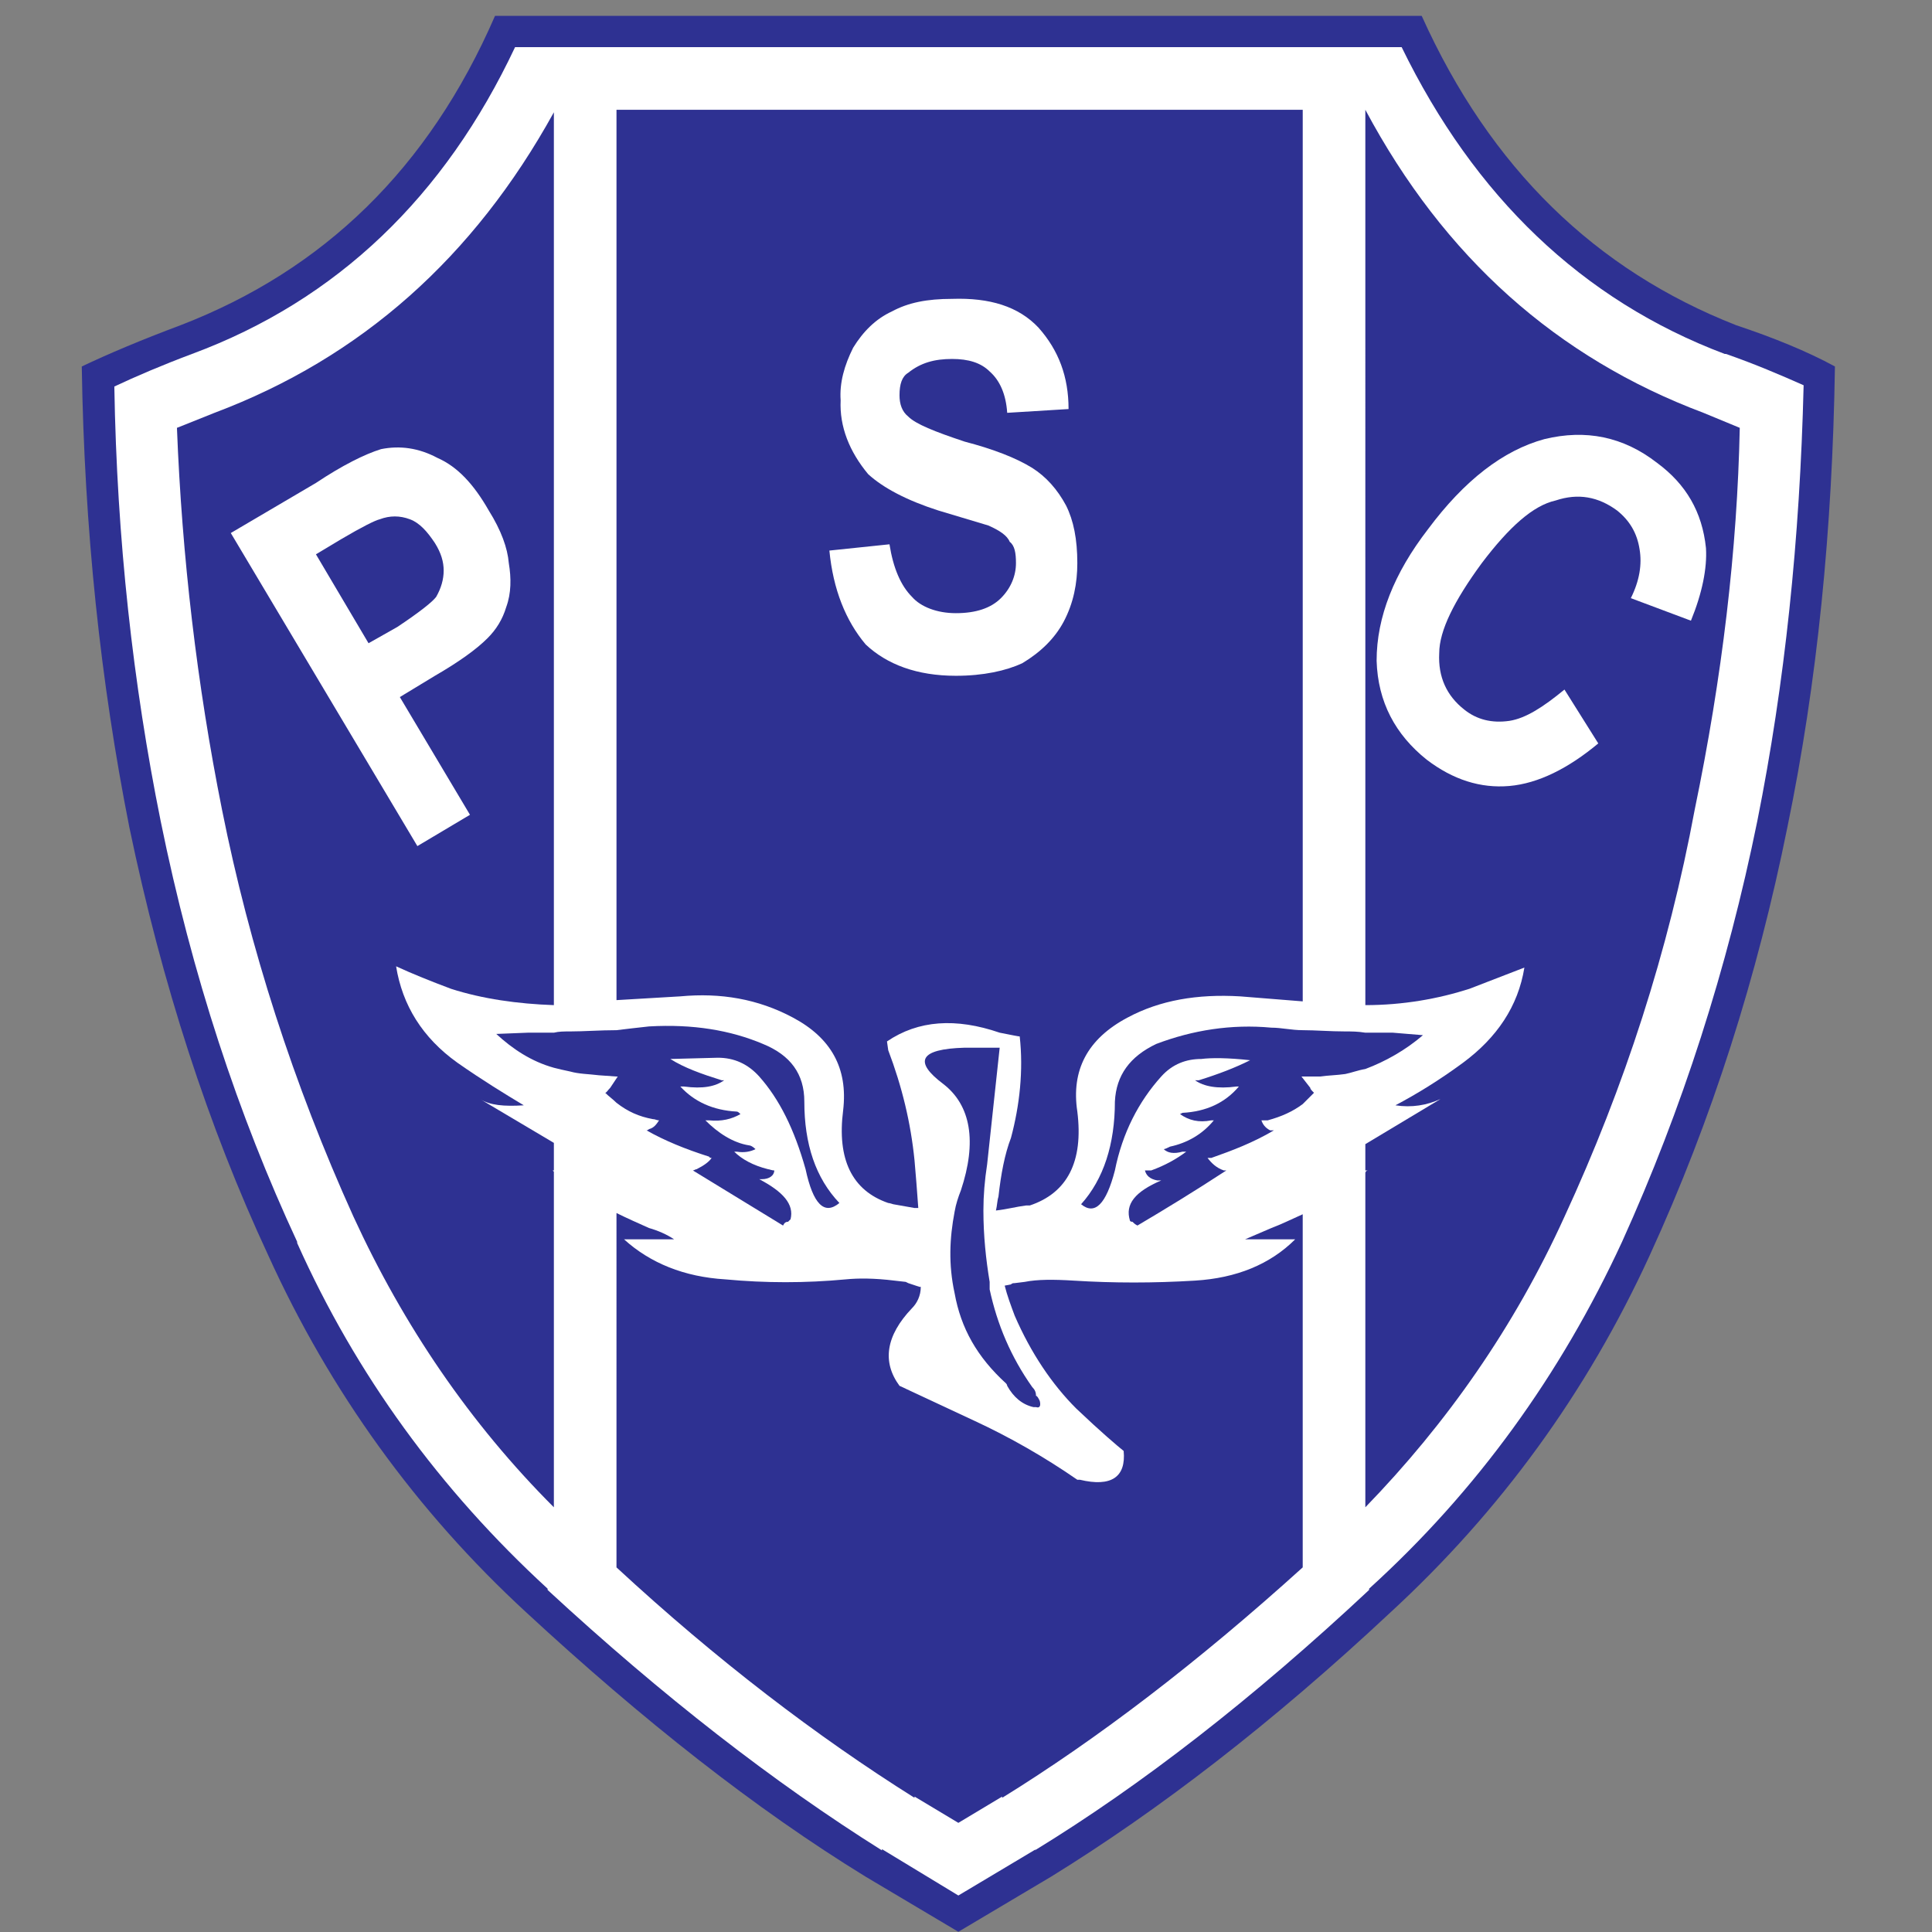 <?xml version="1.0" encoding="iso-8859-1"?>
<!-- Generator: Adobe Illustrator 24.0.1, SVG Export Plug-In . SVG Version: 6.00 Build 0)  -->
<svg version="1.1" id="Layer_1" xmlns="http://www.w3.org/2000/svg" xmlns:xlink="http://www.w3.org/1999/xlink" x="0px" y="0px"
	 viewBox="0 0 600 600" style="enable-background:new 0 0 600 600;" xml:space="preserve">
<rect x="0" y="0" width="600" height="600" fill="#808080" stroke="none"/>
<g>
	<path style="fill:#2E3192;" d="M569.855,113.814c-8.554-4.668-19.054-8.944-30.721-12.833
		c-43.559-17.115-76.228-48.613-97.616-96.059H153.735c-20.613,47.446-53.281,78.944-97.615,96.059
		c-12.444,4.663-22.556,8.943-30.725,12.833c0.778,50.556,5.832,98.004,14.778,143.113c10.112,48.613,24.503,92.952,43.169,133.003
		c19.056,42.004,45.892,79.338,80.112,110.836c36.168,33.452,71.169,61.061,105.394,82.064l28.778,17.105l28.779-17.105
		c33.445-20.615,68.835-47.839,105.39-82.064c34.226-31.498,61.061-68.444,80.508-110.836
		c19.444-42.383,33.443-86.723,42.779-133.003C564.411,211.818,569.081,164.37,569.855,113.814z"/>
</g>
<path style="fill:#FFFFFF;" d="M536.023,109.924c0,0,0,0-0.387,0c-44.336-16.721-77.78-49.003-100.34-95.281H159.956
	c-21.781,46.278-55.225,78.56-100.339,95.281c-9.332,3.498-17.498,6.999-24.11,10.114c0.777,47.443,5.834,92.554,14.389,134.946
	c9.721,47.836,24.113,91.391,42.392,130.671v0.388c18.278,40.834,44.334,76.616,77.779,107.341v0.387
	c35.779,33.058,70.391,59.894,103.836,80.889v-0.389l23.724,14.394l24.116-14.394l-0.392,0.389
	c33.055-20.221,67.666-47.056,103.835-80.889v-0.387c33.445-30.338,59.504-66.507,78.556-107.728
	c18.67-41.225,32.669-84.78,42.004-130.671l0,0c8.553-42.78,13.225-87.502,14.386-135.338
	C553.137,116.537,544.967,113.036,536.023,109.924z"/>
<path style="fill:#2E3192;" d="M529.019,128.204l11.281,4.663c-0.774,37.728-5.449,77.392-14,118.615
	c-8.167,43.949-21.777,85.949-40.447,126.393c-15.555,34.226-36.558,64.17-61.837,90.23v-103.84c0-0.388,0.391-0.775,0.783-0.775
	h-0.783v-8.166l23.335-14.005c-4.276,1.945-8.94,2.726-13.999,1.945c6.611-3.497,13.61-7.777,21.001-13.22
	c10.497-7.777,17.114-17.501,19.059-29.558l-17.112,6.613c-9.723,3.109-20.616,5.053-32.283,5.053V34.09
	C448.521,79.978,483.523,111.09,529.019,128.204z"/>
<path style="fill:#2E3192;" d="M54.952,132.868l11.668-4.663c45.499-17.114,80.502-48.227,105.39-93.336v277.284
	c-11.277-0.392-22.167-1.944-31.889-5.053c-6.221-2.335-12.057-4.669-17.11-7.006c1.944,12.059,8.167,22.174,19.054,29.951
	c7.778,5.443,14.78,9.723,20.612,13.22c-6.22,0.392-10.5,0-13.612-1.945l22.945,13.61v8.561h-0.386c0,0,0,0,0.386,0.387v104.228
	c-26.054-26.06-46.664-56.39-62.222-90.23c-18.668-41.223-32.279-83.615-40.835-126.393
	C61.175,212.592,56.508,172.927,54.952,132.868z"/>
<path style="fill:#2E3192;" d="M316.681,321.875c-0.386,0-2.331-0.391-6.22-1.165c-13.613-4.67-25.28-3.889-35.002,2.717
	l0.389,2.727c4.28,11.277,7.002,22.555,8.167,34.222c0.389,4.276,0.778,9.334,1.167,14.781c-0.388,0-1.167,0-1.167,0l-6.613-1.169
	c-1.165-0.387-1.554-0.387-1.554-0.387c-11.277-3.891-15.945-13.612-14-28.782c1.557-13.22-3.891-22.552-15.558-28.779
	c-10.886-5.832-22.556-7.777-35-6.61l-19.833,1.17V34.09h213.116v276.896l-19.446-1.557c-13.22-0.775-24.886,1.17-35,6.61
	c-12.441,6.613-17.5,16.337-15.555,29.17c1.943,15.554-3.108,25.275-14.775,29.165h-1.169c-3.11,0.397-5.834,1.171-9.335,1.559
	c0.39-1.559,0.39-3.108,0.782-4.278c0.774-7.002,1.945-13.223,3.888-18.274C316.681,343.264,317.852,332.377,316.681,321.875z"/>
<path style="fill:#2E3192;" d="M172.01,320.71c1.559-0.388,3.113-0.388,5.057-0.388c4.278,0,9.333-0.391,14.39-0.391
	c3.109-0.392,6.612-0.779,10.11-1.166c13.612-0.778,25.278,1.166,35.39,5.445c8.556,3.497,12.834,9.332,12.834,17.889
	c0,13.226,3.502,23.724,10.888,31.502c-4.667,3.889-8.165,0.387-10.5-10.497c-3.5-12.45-8.165-21.784-14.389-28.783
	c-3.498-3.891-7.777-5.834-12.834-5.834l-14.775,0.387c4.275,2.726,9.721,4.668,15.945,6.613h0.774
	c-2.719,1.944-6.609,2.723-12.444,1.944h-1.166c4.278,4.668,10.113,7.388,17.501,7.778c0.39,0,0.779,0.392,1.168,0.778
	c-2.723,1.56-5.832,2.333-9.722,1.947h-1.17c3.889,3.888,8.558,6.994,13.611,7.777c0.39,0,1.168,0.386,1.946,1.164
	c-1.556,0.781-3.499,1.17-5.833,0.781h-0.777c2.334,2.332,5.833,4.277,10.5,5.447c0.388,0,1.166,0.387,1.944,0.387
	c0,1.558-1.556,2.718-3.889,2.718h-0.778c7.391,3.889,10.889,7.779,9.723,12.451l-0.778,0.773c-0.776,0-1.165,0.388-1.554,1.17
	l-28.002-17.112c0.389,0,0.778-0.387,1.167-0.387c2.334-1.17,3.891-2.34,4.665-3.5c-0.774,0-0.774-0.39-0.774-0.39
	c-7.389-2.337-14.002-5.058-19.447-8.172c0,0,0.39,0,0.777-0.387c1.557-0.388,2.333-1.558,3.112-2.718
	c-0.778,0-1.168-0.388-1.945-0.388c-4.279-0.782-7.776-2.338-11.277-5.063c-1.168-1.166-2.334-1.943-3.501-3.108
	c0.389,0,0.779-0.78,1.557-1.554l2.333-3.501h-0.388l-5.446-0.386c-3.109-0.392-6.218-0.392-8.944-1.17
	c-1.944-0.387-3.499-0.776-5.057-1.165c-6.999-1.948-12.832-5.836-17.888-10.503l9.723-0.387
	C166.178,320.71,168.9,320.71,172.01,320.71z"/>
<path style="fill:#2E3192;" d="M191.457,376.715c3.109,1.548,6.612,3.105,10.11,4.662c2.723,0.774,5.447,1.945,7.78,3.501h-15.56
	c8.169,7.392,18.669,11.668,31.503,12.443c12.444,1.168,24.888,1.168,37.335,0c3.889-0.388,8.943-0.388,15.167,0.386l3.499,0.396
	l0.778,0.386l3.5,1.164h0.389c0,2.727-1.166,5.059-2.723,6.616c-8.167,8.552-9.333,16.717-3.888,24.108l23.331,10.893
	c10.892,5.05,21.781,11.278,31.891,18.276h0.783c9.721,2.331,14.386-0.776,13.612-8.942c-1.948-1.557-7.005-5.832-14.782-13.224
	c-7.391-7.391-13.998-17.113-19.059-28.781c-1.162-3.113-2.331-6.22-3.105-9.333l1.943-0.39c0.388-0.388,0.774-0.388,1.162-0.388
	l3.113-0.386c3.891-0.782,8.945-0.782,15.169-0.396c12.444,0.782,24.888,0.782,37.721,0c12.837-0.774,23.335-5.05,31.113-12.83
	h-15.555l8.163-3.501c3.115-1.169,6.227-2.717,9.724-4.276v109.667c-32.667,29.554-63.779,53.285-93.337,71.559v-0.386
	l-13.609,8.166l-13.612-8.166v0.386c-30.334-19.057-61.447-42.778-92.558-71.559V376.715z"/>
<path style="fill:#2E3192;" d="M310.461,325.372l-3.891,36.175c-0.775,5.05-1.164,9.721-1.164,14.386
	c0,7.777,0.778,15.168,1.941,22.171c0,0.774,0,1.55,0,2.331c2.335,10.886,6.615,21.003,13.224,30.332
	c0.779,0.783,1.171,1.556,1.171,2.726c0.386,0,0.774,0.774,1.161,1.558c0.391,1.549,0,2.332-1.161,1.943h-0.783
	c-3.5-0.783-6.223-3.113-8.167-6.615c0-0.388-0.388-0.774-0.388-0.774c-8.947-8.167-14.001-17.113-15.945-28.006l0,0
	c-1.943-8.94-1.557-17.106,0-25.279c0.388-2.331,1.167-4.665,1.945-6.609c5.054-15.168,3.111-26.446-5.445-33.058
	c-9.334-7.001-7.389-10.889,6.612-11.28H310.461z"/>
<path style="fill:#2E3192;" d="M432.578,320.71l9.332,0.774c-5.443,4.67-11.668,8.167-17.893,10.504
	c-2.332,0.389-4.275,1.164-6.22,1.554c-2.721,0.392-5.057,0.392-7.78,0.778h-5.832l2.723,3.501c0,0.388,0.392,0.774,1.167,1.554
	c-1.167,1.165-2.332,2.335-3.501,3.499c-3.108,2.335-6.609,3.891-10.885,5.06h-1.945c0.387,1.161,1.162,2.331,2.719,3.105h1.168
	c-6.615,3.889-12.836,6.228-19.443,8.563h-1.169c1.169,1.556,2.724,3.105,5.059,3.888h0.774
	c-10.11,6.607-19.058,12.055-27.61,17.112c-0.778-0.395-1.17-0.782-1.558-1.17c-0.774,0-0.774-0.387-0.774-0.387
	c-1.557-5.058,1.554-8.948,9.721-12.449h-1.167c-2.335-0.388-3.504-1.549-3.891-3.106h1.945c4.276-1.557,7.778-3.502,10.893-5.834
	h-1.17c-2.719,0.775-4.664,0.389-5.832-0.781c0.386,0,1.168-0.39,1.943-0.777c5.445-1.169,10.11-3.888,13.611-8.163h-0.774
	c-3.891,0.774-7.004,0-9.723-1.947l0.775-0.386c7.391-0.392,13.224-3.117,17.499-8.17h-0.774c-5.833,0.778-10.112,0-12.837-1.944
	h1.17c6.223-1.945,11.277-3.888,15.945-6.226c-7.005-0.775-12.055-0.775-15.171-0.388c-4.662,0-8.941,1.556-12.442,5.447
	c-7.002,7.778-12.056,17.502-14.391,29.17c-2.721,10.497-6.223,13.999-10.498,10.497c6.998-7.779,10.498-18.664,10.498-31.889
	c0.391-8.165,4.67-14,12.835-17.889c11.28-4.278,23.334-6.223,35.776-5.058c3.115,0,6.227,0.779,9.724,0.779
	c3.888,0,8.559,0.391,13.224,0.391c1.945,0,3.888,0,6.22,0.388C426.744,320.71,429.463,320.71,432.578,320.71z"/>
<g>
	<path style="fill:#FFFFFF;" d="M158.011,174.872c-0.388-4.668-2.333-10.11-6.22-16.335c-4.668-8.17-9.726-13.612-15.947-16.335
		c-5.835-3.112-11.669-3.891-17.501-2.72c-5.053,1.555-12.057,5.053-20.221,10.497l-26.448,15.556l57.947,97.227l16.335-9.723
		l-21.781-36.56l10.892-6.607c7.389-4.278,12.833-8.166,16.332-11.667c2.723-2.723,4.667-5.834,5.832-9.723
		C158.79,184.206,158.79,179.536,158.011,174.872z M127.29,161.26c3.108,1.167,5.443,3.888,7.776,7.389
		c1.945,3.107,2.72,5.834,2.72,8.554c0,2.724-0.775,5.447-2.332,8.166c-1.166,1.557-5.056,4.672-12.055,9.337l-8.945,5.058
		l-16.333-27.614l7.777-4.667c6.612-3.891,10.499-5.835,12.055-6.222C121.066,160.09,124.175,160.09,127.29,161.26z"/>
</g>
<g>
	<path style="fill:#FFFFFF;" d="M331.85,127.034c0-10.111-3.114-18.276-9.333-25.279c-6.222-6.609-15.168-9.332-26.834-8.94
		c-7.778,0-13.612,1.162-18.668,3.889c-5.057,2.332-8.944,6.221-12.056,11.275c-2.724,5.442-4.279,10.889-3.889,16.334
		c-0.39,8.166,2.723,15.946,8.555,22.948c4.668,4.275,12.057,8.165,21.781,11.275l15.554,4.667c3.501,1.557,5.833,3.109,6.612,5.056
		c1.553,1.165,1.945,3.496,1.945,6.612c0,3.888-1.554,7.778-4.668,10.888c-3.11,3.11-7.779,4.666-14.001,4.666
		c-5.832,0-10.889-1.944-13.611-5.059c-3.499-3.497-5.835-8.94-7-16.33l-18.665,1.945c1.164,12.055,5.055,21.776,11.277,29.167
		c6.61,6.22,15.944,9.723,27.999,9.723c8.559,0,15.558-1.557,20.612-3.891c5.834-3.501,10.115-7.777,12.833-12.837
		c3.114-5.832,4.278-12.052,4.278-18.273c0-7.391-1.164-13.226-3.5-17.887c-2.723-5.061-6.224-8.95-10.5-11.667
		c-5.055-3.115-12.053-5.835-21-8.172c-9.334-3.109-15.168-5.44-17.501-7.775c-1.943-1.554-2.721-3.889-2.721-6.613
		c0-3.501,0.778-5.834,2.721-6.999c3.889-3.112,8.168-4.28,13.612-4.28c5.053,0,8.942,1.168,11.666,3.888
		c3.113,2.727,5.058,7.003,5.445,12.837L331.85,127.034z"/>
</g>
<g>
	<path style="fill:#FFFFFF;" d="M454.74,220.369c-5.444-4.276-8.163-10.11-7.777-17.501c0-6.996,4.668-16.329,13.226-27.996
		c8.552-11.281,15.942-17.887,22.945-19.446c6.996-2.332,13.223-1.168,19.055,3.111c3.888,3.109,6.225,6.998,6.998,12.059
		c0.779,4.662,0,9.722-2.718,15.165l18.664,6.998c3.502-8.553,5.058-16.33,4.67-22.555c-1.168-11.275-6.224-19.837-15.168-26.445
		c-10.501-8.165-22.168-10.501-35.002-7.391c-12.837,3.501-24.893,12.837-36.17,28.002c-10.498,13.611-15.944,27.223-15.944,40.835
		c0.389,12.833,5.834,22.942,15.557,30.722c8.164,6.224,16.725,8.947,25.665,8.168c8.947-0.779,18.284-5.441,27.616-13.221
		l-10.502-16.726c-6.609,5.446-12.054,8.947-17.113,9.723C463.298,224.651,458.63,223.485,454.74,220.369z"/>
</g>
</svg>

